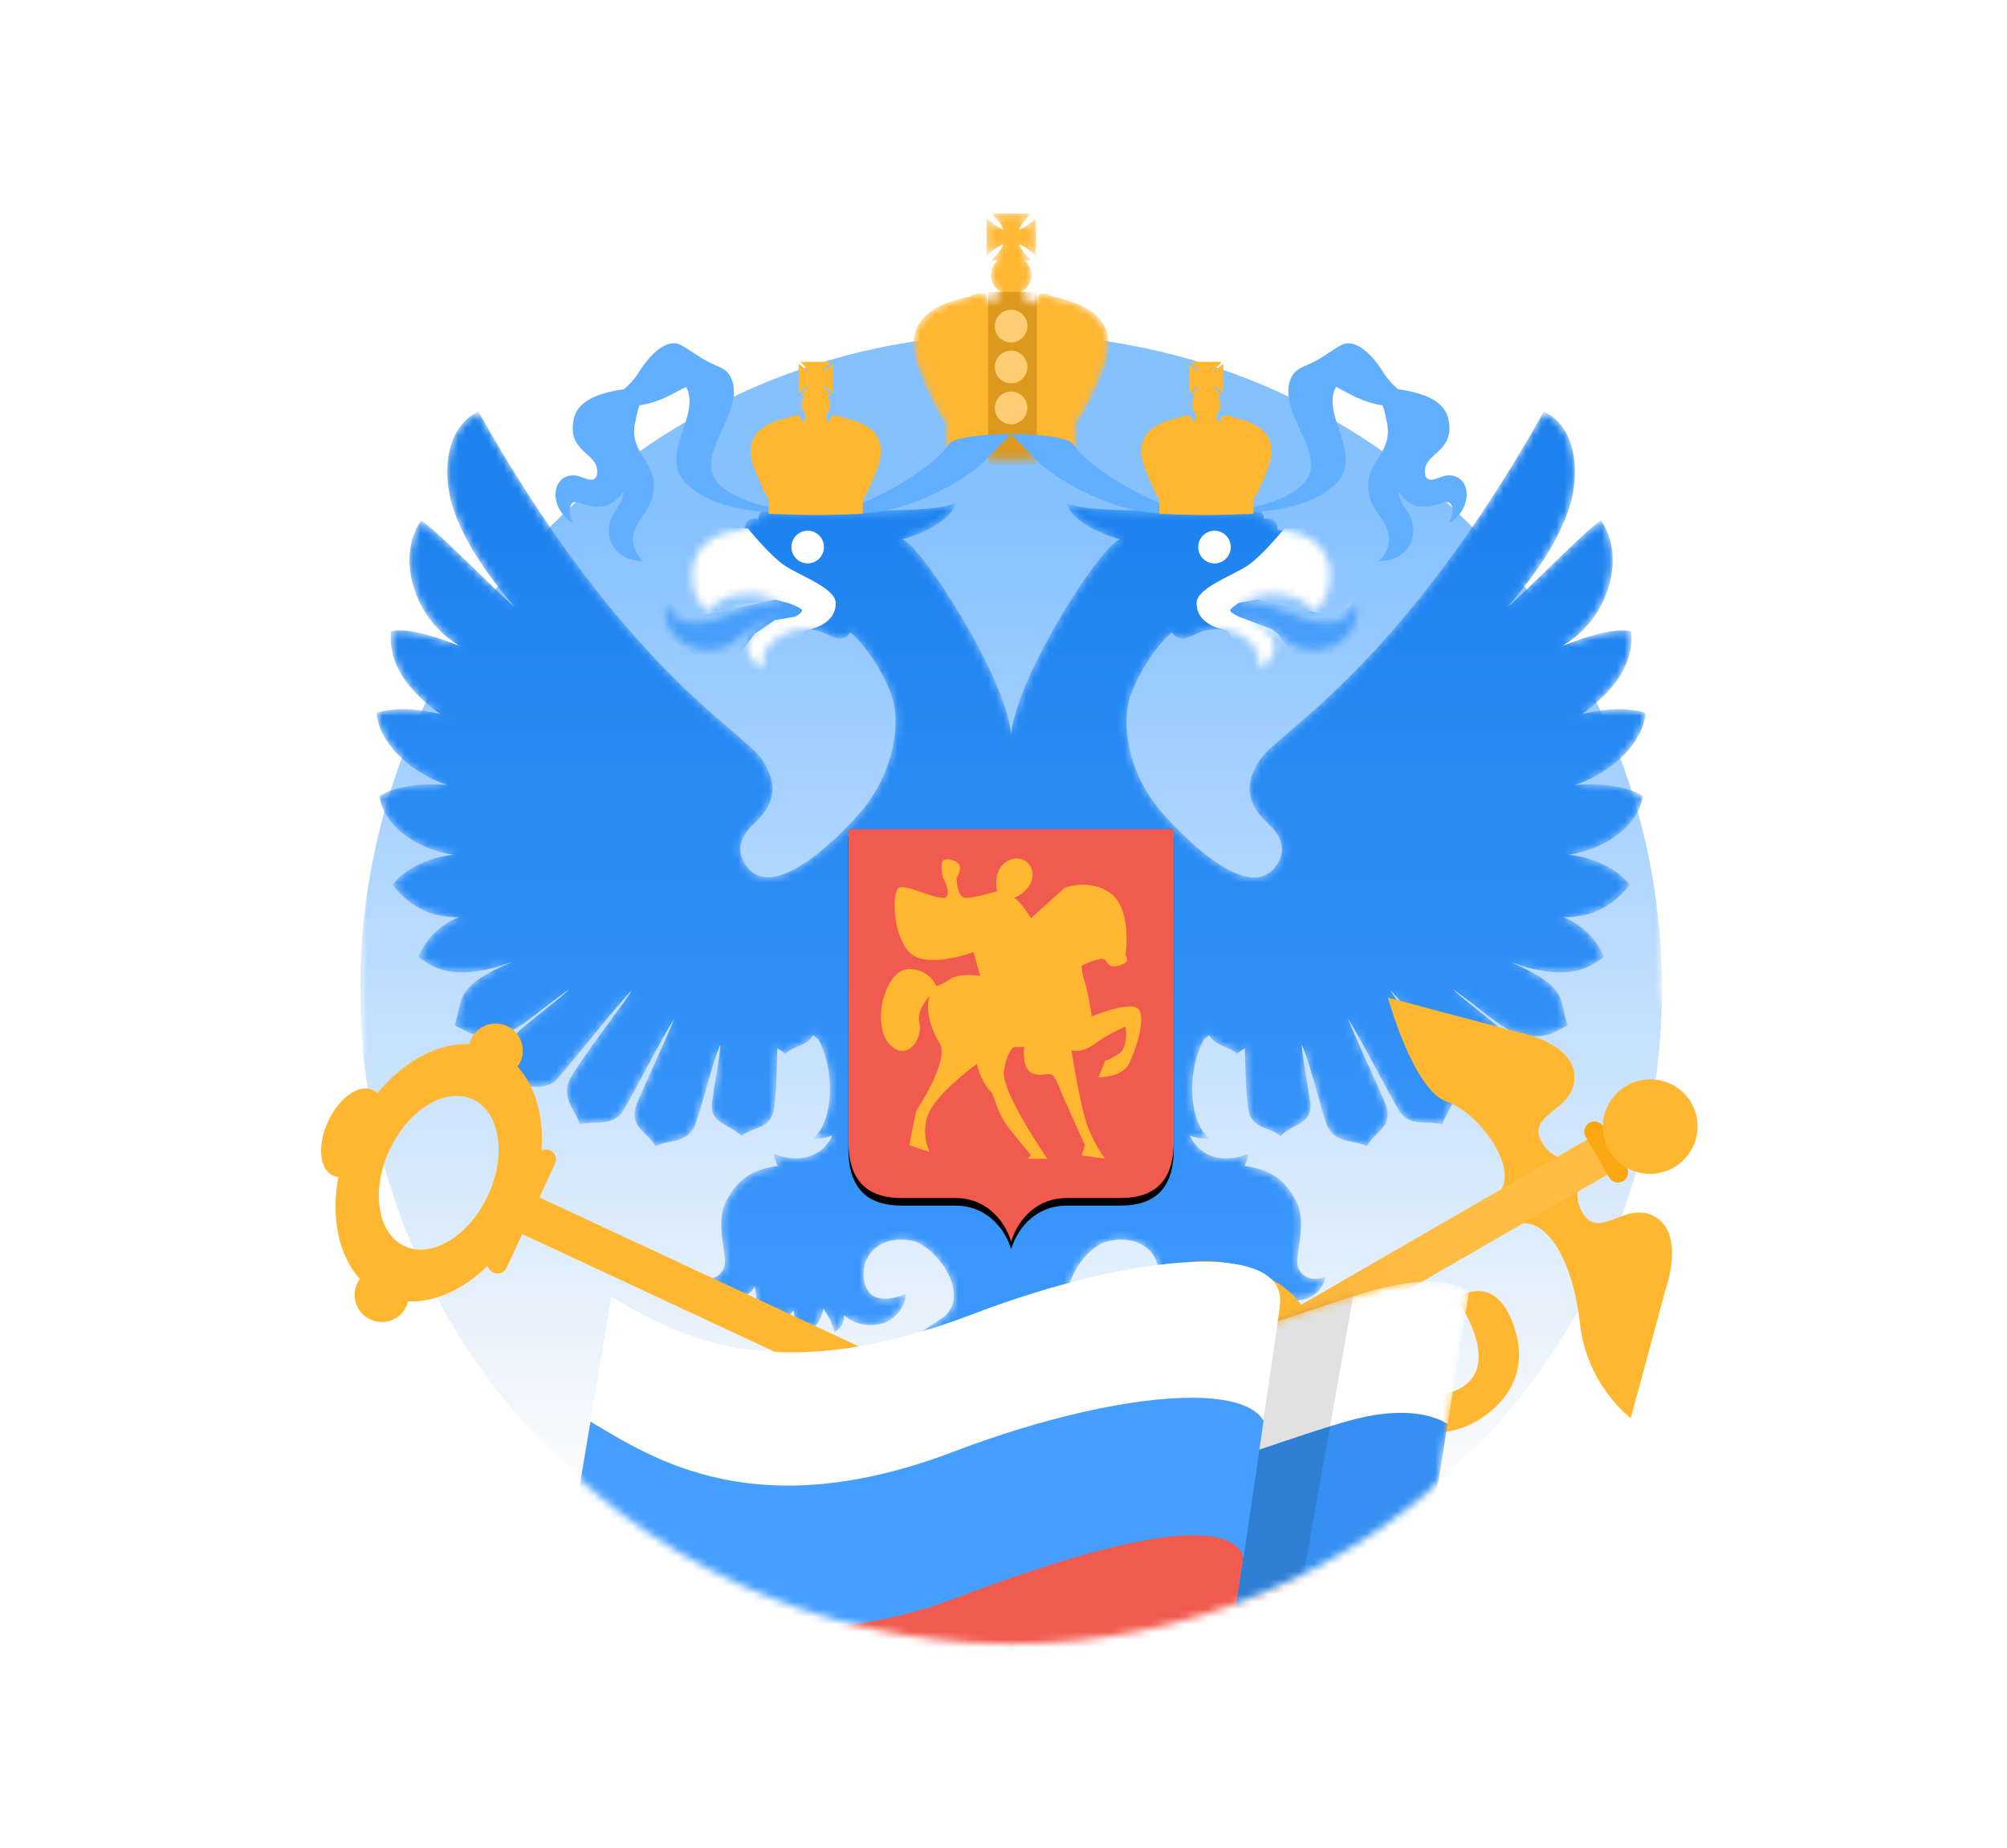 <svg width="265" height="244" viewBox="0 0 265 244" fill="none" xmlns="http://www.w3.org/2000/svg">
<g filter="url(#filter0_d_2_3789)">
<mask id="mask0_2_3789" style="mask-type:alpha" maskUnits="userSpaceOnUse" x="30" y="22" width="207" height="192">
<path d="M133.5 213.052C157.188 213.052 178.636 203.41 194.181 187.816C195.852 186.138 236.625 201.164 236.625 201.164V135.24C236.625 135.24 219.437 135.053 219.437 126.594V22.844H47.563V126.594C47.563 129.221 47.679 131.822 47.907 134.389C48.263 138.396 30.375 135.24 30.375 135.24V187.115C30.375 187.115 64.239 178.356 69.32 184.093C85.06 201.862 107.982 213.052 133.5 213.052Z" fill="white"/>
</mask>
<g mask="url(#mask0_2_3789)">
<path d="M133.502 213.052C180.963 213.052 219.439 174.343 219.439 126.594C219.439 78.844 180.963 40.136 133.502 40.136C86.04 40.136 47.565 78.844 47.565 126.594C47.565 174.343 86.04 213.052 133.502 213.052Z" fill="url(#paint0_linear_2_3789)"/>
<mask id="mask1_2_3789" style="mask-type:alpha" maskUnits="userSpaceOnUse" x="49" y="50" width="169" height="161">
<path d="M148.384 189.195C148.384 189.195 148.152 189.313 148.044 189.367C146.579 186.278 144.493 183.613 142.432 181.047C140.925 179.153 139.463 177.299 138.325 175.355C139.295 176.623 140.422 177.764 141.677 178.75L143.172 179.899C145.801 181.852 148.384 189.196 148.384 189.196V189.195ZM152.863 192.309C153.111 192.717 153.248 193.235 153.248 193.744C153.248 194.175 153.145 194.619 152.954 194.992C152.739 195.474 152.16 196.267 150.875 196.078C150.527 196.022 150.174 195.994 149.82 195.994C149.766 195.323 149.679 194.654 149.56 193.991C150.851 193.961 152.048 193.329 152.863 192.31V192.309ZM140.023 199.884C139.712 200.382 139.369 200.748 138.962 200.982C139.037 200.353 139.086 199.678 139.086 199.003C139.086 193.24 138.019 188.631 136.998 184.174C136.333 181.374 135.683 178.498 135.286 175.321C135.932 178.13 136.932 180.653 137.902 183.118C139.488 187.133 140.996 190.914 140.996 195.73C140.996 197.431 140.668 198.861 140.023 199.884ZM130.014 184.174C128.976 188.631 127.912 193.24 127.912 199.003C127.912 199.678 127.961 200.354 128.038 200.978C126.791 200.202 125.993 198.292 125.993 195.73C125.993 190.914 127.495 187.133 129.101 183.118C130.067 180.653 131.068 178.13 131.72 175.321C131.321 178.498 130.663 181.374 130.014 184.174ZM124.581 181.047C122.497 183.613 120.417 186.278 118.974 189.367C118.85 189.315 118.728 189.258 118.609 189.196C117.938 188.801 117.59 188.064 117.59 187.049C117.59 184.526 121.203 181.852 123.83 179.899L125.337 178.75C126.587 177.763 127.708 176.623 128.674 175.355C127.544 177.299 126.085 179.153 124.581 181.048V181.047ZM117.176 195.994C116.843 195.994 116.496 196.02 116.137 196.078C114.839 196.267 114.262 195.474 114.033 194.993C113.841 194.619 113.757 194.175 113.757 193.745C113.757 193.235 113.891 192.717 114.137 192.309C114.976 193.329 116.148 193.961 117.454 193.99C117.324 194.652 117.231 195.321 117.175 195.994H117.176ZM207.99 99.635C213.325 97.834 217.023 93.731 217.292 90.119C214.389 89.271 211.45 89.699 208.9 90.279C211.603 88.278 215.88 84.685 215.382 79.359C212.833 78.766 208.188 80.536 206.138 81.367C212.49 77.812 214.741 69.5 211.396 64.721C209.455 65.849 200.505 75.099 199.085 76.118C203.638 70.792 205.811 67.007 207.095 63.39C208.494 59.459 208.644 52.665 203.862 50.33C184.729 84.315 168.933 92.493 166.386 96.279C164.458 99.154 164.391 101.793 167.132 104.455C168.242 105.507 170.382 107.519 168.547 110.243C165.587 114.596 158.954 109.324 153.989 103.935C149.023 98.547 148.277 92.468 148.963 88.992C149.581 85.951 152.647 81.125 154.751 79.509C154.991 79.865 155.472 80.463 156.452 80.282C157.081 80.167 158.095 79.578 158.761 79.358C160.803 78.716 162.873 79.27 164.115 80.033C166.482 81.511 166.26 83.056 166.242 84.315C169.848 82.209 168.547 78.872 163.891 77.556C167.111 77.593 169.711 80.492 170.365 80.932C172.12 82.163 174.679 81.898 176.165 81.198C178.987 79.844 179.646 76.51 178.858 75.739C178.582 76.952 177.617 78.017 176.028 78.206C173.553 78.509 171.194 77.442 169.33 76.644C167.803 75.986 165.223 75.508 163.461 75.615C166.639 73.774 171.682 73.982 173.461 76.767C174.504 75.887 175.191 75.075 175.515 73.262C176.359 68.479 172.716 65.991 168.692 65.991C168.734 64.838 167.922 64.256 166.879 64.556C166.904 63.912 166.587 63.391 165.981 63.391H150.123C146.998 63.391 141.488 63.129 140.851 62.339C140.966 64.327 145.188 66.621 147.962 67.201C145.685 67.448 134.163 85.32 133.51 92.964C132.84 85.32 121.307 67.448 119.039 67.201C121.812 66.621 126.047 64.327 126.163 62.339C125.503 63.129 119.999 63.391 116.88 63.391H101.024C100.429 63.391 100.116 63.912 100.118 64.556C99.08 64.257 98.275 64.838 98.326 65.99C94.293 65.99 90.662 68.479 91.488 73.262C91.797 75.075 92.502 75.887 93.546 76.768C95.313 73.982 100.348 73.774 103.54 75.615C101.781 75.508 99.204 75.986 97.67 76.644C95.812 77.444 93.447 78.509 90.974 78.206C89.376 78.017 88.428 76.952 88.134 75.739C87.35 76.51 88.008 79.844 90.84 81.198C92.324 81.898 94.868 82.163 96.647 80.932C97.281 80.492 99.891 77.593 103.13 77.556C98.474 78.872 97.157 82.209 100.777 84.315C100.736 83.056 100.533 81.51 102.891 80.033C104.129 79.27 106.202 78.716 108.233 79.358C108.904 79.578 109.909 80.167 110.563 80.282C111.543 80.463 112.024 79.865 112.262 79.509C114.357 81.125 117.425 85.951 118.041 88.992C118.733 92.468 117.835 98.701 113.015 103.935C108.195 109.17 101.429 114.596 98.474 110.243C96.622 107.519 98.767 105.507 99.859 104.455C102.618 101.793 102.535 99.154 100.617 96.279C98.086 92.495 82.274 84.315 63.152 50.33C58.367 52.665 58.507 59.459 59.921 63.39C61.203 67.007 63.384 70.792 67.935 76.118C66.516 75.099 57.554 65.849 55.605 64.721C52.264 69.5 54.528 77.812 60.862 81.367C58.817 80.536 54.159 78.766 51.628 79.358C51.12 84.685 55.395 88.278 58.121 90.278C55.548 89.699 52.623 89.271 49.713 90.119C49.965 93.731 53.673 97.834 59.011 99.635C55.658 99.41 52.238 99.746 50.094 101.089C50.582 104.813 54.704 108.104 59.894 108.855C56.452 109.237 53.356 110.782 51.839 112.836C53.663 115.252 56.441 117.202 60.623 117.105C58.62 117.78 56.209 119.811 55.26 122.334C57.665 124.275 60.683 125.509 67.618 123.017C59.684 126.377 61.228 127.99 60.009 131.408C61.456 131.972 62.745 133.48 66.456 132.55C68.612 132.004 72.16 128.621 75.205 126.61C74.203 127.659 69.735 130.944 67.774 132.828C65.581 134.942 67.143 137.103 67.133 139.01C68.728 139.051 71.547 140.314 73.427 138.637C74.09 138.025 82.259 127.739 83.397 126.8C83.02 127.679 77.814 134.286 75.476 138.076C73.719 140.926 76.194 142.753 76.54 144.48C78.365 143.885 80.892 144.908 82.274 142.662C83.608 140.498 87.554 132.693 89.007 130.565C88.429 132.193 84.27 141.118 84.005 141.936C83.004 144.857 85.501 145.398 86.553 147.389C88.103 146.383 90.83 147.214 91.874 144.329C92.604 142.36 94.238 135.648 95.134 133.898C95.021 135.811 94.437 138.482 94.019 141.529C93.614 144.414 96.382 144.414 97.93 145.997C99.252 144.815 101.752 145.142 102.195 142.451C102.561 140.129 102.636 134.408 102.636 134.408C103.06 134.692 103.271 134.779 103.667 135.179C104.664 134.132 106.624 134.132 107.311 132.702C107.548 132.828 107.721 133.024 107.989 133.161C110.16 136.853 110.306 143.818 107.311 146.375C108.212 146.383 109.229 146.241 109.909 145.897C109.833 146.072 109.747 146.232 109.667 146.396C109.461 146.701 109.367 146.86 109.254 146.991C108.999 147.325 108.704 147.627 108.378 147.891C106.818 149.091 104.623 149.297 102.195 148.366C102.323 149.074 102.408 149.469 102.712 149.938C98.963 150.475 97.391 151.924 96.006 154.355C94.207 157.521 96.165 161.703 95.617 163.308C95.249 164.415 93.966 165.379 91.984 164.557C92.951 168.808 98.246 168.238 99.66 165.929C100.166 167.869 99.686 170.157 98.677 171.021C100.316 171.139 101.7 170.425 102.581 169.168C102.759 169.612 102.814 170.039 102.882 170.514C103.782 170.082 104.357 169.612 104.766 169.034C104.919 169.629 105.099 171.126 104.653 172.119C106.463 172.438 108.212 171.394 108.73 168.808C109.502 170.032 109.755 170.434 110.184 171.898C111.074 171.323 111.412 170.77 111.469 169.688C113.295 171.323 115.824 171.101 117.023 170.585C117.82 170.233 119.601 168.845 119.585 166.829C118.09 167.52 114.509 168.518 114.053 164.792C113.664 161.514 116.536 158.828 120.849 159.926C124.366 161.33 128.183 167.442 124.35 170.07C122.34 171.449 119.348 172.756 119.709 176.306C120.639 175.12 121.833 174.395 123.269 174.182C123.462 174.173 123.725 174.148 123.998 174.148C124.38 174.14 124.759 174.096 125.132 174.014C123.559 175.267 121.536 176.411 119.002 177.496C116.046 178.784 113.851 180.427 112.1 181.742C110.368 183.046 109.002 184.083 107.771 184.083C106.802 184.083 106.323 183.562 106.106 183.126C105.717 182.33 105.982 180.233 106.86 179.739C106.547 179.664 105.904 179.697 105.432 179.89C104.179 180.36 101.878 181.882 101.878 184.74C101.878 185.943 102.291 187.469 104.07 188.458C103.286 188.81 102.329 189.422 101.597 190.315C100.81 191.3 100.396 192.436 100.396 193.697C100.396 194.079 100.442 194.452 100.523 194.846C100.785 196.296 101.481 197.218 102.095 198.014C102.654 198.747 103.092 199.346 103.092 200.135C103.092 200.375 103.06 200.625 102.987 200.881L102.778 201.618L103.503 201.41C105.163 200.923 105.446 199.528 105.717 198.278C105.912 197.326 106.099 196.504 106.742 195.944C106.742 196.12 106.713 196.291 106.713 196.464C106.713 198.207 107.266 199.841 108.313 201.104C109.502 202.525 111.184 203.295 113.04 203.295C115.123 203.295 116.495 202.248 117.59 201.41C118.848 204.452 121.432 206.397 124.853 206.397C126.379 206.402 127.872 205.952 129.143 205.106C130.053 207.203 131.476 208.933 133.282 210.049C135.528 208.933 136.938 207.203 137.865 205.106C139.132 205.954 140.624 206.404 142.149 206.397C144.415 206.397 146.351 205.567 147.738 204.009C148.417 203.254 148.914 202.344 149.286 201.317C150.511 202.248 151.878 203.295 153.964 203.295C155.819 203.295 157.499 202.525 158.683 201.104C159.735 199.841 160.281 198.208 160.281 196.463C160.281 196.291 160.257 196.121 160.244 195.944C160.898 196.505 161.088 197.326 161.29 198.278C161.465 199.13 161.655 200.027 162.272 200.697C162.575 200.999 163.692 201.51 164.214 201.618C164.002 201.201 163.916 200.613 163.916 200.135C163.899 199.346 164.347 198.747 164.9 198.014C165.522 197.218 166.209 196.296 166.499 194.846C166.569 194.452 166.607 194.08 166.607 193.697C166.616 192.464 166.19 191.267 165.406 190.315C164.678 189.422 163.717 188.809 162.931 188.459C164.694 187.469 165.138 185.943 165.138 184.74C165.138 182.289 163.461 180.805 162.181 180.137C161.541 179.848 160.843 179.711 160.141 179.739C161.071 180.494 161.29 182.356 160.898 183.126C160.682 183.562 160.206 184.082 159.226 184.082C158.004 184.082 156.622 183.046 154.899 181.742C153.136 180.427 150.959 178.784 147.995 177.496C145.545 176.428 143.569 175.321 142.009 174.119C142.622 174.14 142.815 174.14 143.019 174.148C144.911 174.257 146.261 175.004 147.292 176.306C147.664 172.756 144.667 171.449 142.647 170.07C138.631 167.32 143.018 160.735 146.14 159.934C150.47 158.815 153.359 161.514 152.954 164.791C152.523 168.518 148.914 167.521 147.423 166.829C147.399 168.845 149.182 170.232 149.998 170.586C151.182 171.102 153.715 171.323 155.542 169.689C155.604 170.77 155.944 171.323 156.829 171.898C157.259 170.433 157.52 170.032 158.277 168.808C158.808 171.394 160.545 172.438 162.364 172.118C161.904 171.126 162.09 169.629 162.235 169.035C162.657 169.612 163.229 170.082 164.139 170.514C164.198 170.039 164.247 169.612 164.442 169.168C165.322 170.426 166.693 171.138 168.345 171.021C167.348 170.157 166.847 167.869 167.364 165.928C168.767 168.238 174.054 168.808 175.043 164.557C173.039 165.379 171.76 164.415 171.387 163.308C170.836 161.703 172.815 157.52 171.015 154.355C169.62 151.924 168.043 150.473 164.304 149.938C164.611 149.468 164.693 149.074 164.818 148.366C161.402 149.69 158.407 148.755 157.081 145.897C157.772 146.24 158.783 146.383 159.694 146.375C156.704 143.818 156.849 136.852 159.023 133.161C159.291 133.024 159.452 132.828 159.694 132.702C160.393 134.132 162.351 134.132 163.348 135.179C163.717 134.779 163.936 134.692 164.371 134.408C164.371 134.408 164.442 140.129 164.818 142.451C165.236 145.142 167.749 144.815 169.086 145.997C170.623 144.414 173.404 144.414 172.998 141.528C172.567 138.482 171.988 135.811 171.859 133.898C172.77 135.648 174.41 142.36 175.118 144.329C176.185 147.214 178.905 146.383 180.457 147.389C181.5 145.399 183.993 144.857 183.007 141.936C182.726 141.118 178.583 132.193 177.999 130.564C179.464 132.693 183.396 140.498 184.729 142.661C186.116 144.908 188.633 143.885 190.471 144.48C190.811 142.753 193.287 140.926 191.522 138.076C189.2 134.286 183.989 127.679 183.616 126.8C184.746 127.739 192.917 138.025 193.584 138.637C195.459 140.314 198.278 139.052 199.879 139.01C199.879 137.103 201.42 134.943 199.209 132.828C197.271 130.944 192.798 127.659 191.8 126.611C194.842 128.621 198.382 132.005 200.55 132.551C204.256 133.48 205.568 131.972 207 131.407C205.792 127.99 207.306 126.377 199.389 123.017C206.313 125.509 209.323 124.275 211.753 122.334C210.792 119.811 208.379 117.78 206.366 117.105C210.568 117.202 213.325 115.252 215.18 112.836C213.648 110.782 210.564 109.237 207.107 108.855C212.282 108.104 216.418 104.813 216.901 101.089C214.761 99.746 211.351 99.41 207.99 99.635Z" fill="white"/>
</mask>
<g mask="url(#mask1_2_3789)">
<path d="M148.384 189.195C148.384 189.195 148.152 189.313 148.044 189.367C146.579 186.278 144.493 183.613 142.432 181.047C140.925 179.152 139.463 177.299 138.325 175.355C139.295 176.623 140.422 177.764 141.677 178.75L143.172 179.899C145.801 181.852 148.384 189.196 148.384 189.196V189.195ZM152.863 192.309C153.111 192.716 153.248 193.235 153.248 193.744C153.248 194.175 153.145 194.619 152.954 194.991C152.739 195.474 152.16 196.267 150.875 196.078C150.527 196.022 150.174 195.994 149.82 195.994C149.766 195.322 149.679 194.654 149.56 193.991C150.851 193.961 152.048 193.329 152.863 192.31V192.309ZM140.023 199.884C139.712 200.382 139.369 200.748 138.962 200.982C139.037 200.353 139.086 199.677 139.086 199.003C139.086 193.24 138.019 188.631 136.998 184.174C136.333 181.374 135.683 178.498 135.286 175.321C135.932 178.129 136.932 180.653 137.902 183.118C139.488 187.133 140.996 190.914 140.996 195.73C140.996 197.431 140.668 198.861 140.023 199.884ZM130.014 184.174C128.976 188.631 127.912 193.24 127.912 199.003C127.912 199.677 127.961 200.354 128.038 200.978C126.791 200.202 125.993 198.291 125.993 195.73C125.993 190.914 127.495 187.133 129.101 183.118C130.067 180.653 131.068 178.129 131.72 175.321C131.321 178.498 130.663 181.374 130.014 184.174ZM124.581 181.047C122.497 183.613 120.417 186.278 118.974 189.367C118.85 189.315 118.728 189.258 118.609 189.196C117.938 188.801 117.59 188.063 117.59 187.049C117.59 184.526 121.203 181.852 123.83 179.899L125.337 178.75C126.587 177.763 127.708 176.623 128.674 175.355C127.544 177.299 126.085 179.152 124.581 181.048V181.047ZM117.176 195.994C116.843 195.994 116.496 196.02 116.137 196.078C114.839 196.267 114.262 195.474 114.033 194.992C113.841 194.619 113.757 194.175 113.757 193.745C113.757 193.235 113.891 192.716 114.137 192.309C114.976 193.329 116.148 193.961 117.454 193.99C117.324 194.652 117.231 195.321 117.175 195.994H117.176ZM207.99 99.635C213.325 97.834 217.023 93.731 217.292 90.118C214.389 89.271 211.45 89.699 208.9 90.279C211.603 88.278 215.88 84.685 215.382 79.358C212.833 78.765 208.188 80.536 206.138 81.367C212.49 77.811 214.741 69.5 211.396 64.721C209.455 65.849 200.505 75.099 199.085 76.118C203.638 70.792 205.811 67.007 207.095 63.389C208.494 59.459 208.644 52.664 203.862 50.33C184.729 84.315 168.933 92.493 166.386 96.279C164.458 99.154 164.391 101.793 167.132 104.455C168.242 105.507 170.382 107.519 168.547 110.243C165.587 114.596 158.954 109.323 153.989 103.935C149.023 98.547 148.277 92.468 148.963 88.992C149.581 85.951 152.647 81.125 154.751 79.509C154.991 79.865 155.472 80.463 156.452 80.282C157.081 80.167 158.095 79.578 158.761 79.357C160.803 78.716 162.873 79.27 164.115 80.033C166.482 81.511 166.26 83.056 166.242 84.315C169.848 82.209 168.547 78.872 163.891 77.556C167.111 77.593 169.711 80.492 170.365 80.932C172.12 82.163 174.679 81.898 176.165 81.198C178.987 79.844 179.646 76.51 178.858 75.739C178.582 76.951 177.617 78.017 176.028 78.205C173.553 78.509 171.194 77.442 169.33 76.644C167.803 75.986 165.223 75.508 163.461 75.615C166.639 73.774 171.682 73.981 173.461 76.767C174.504 75.887 175.191 75.075 175.515 73.262C176.359 68.479 172.716 65.991 168.692 65.991C168.734 64.838 167.922 64.256 166.879 64.556C166.904 63.912 166.587 63.391 165.981 63.391H150.123C146.998 63.391 141.488 63.129 140.851 62.339C140.966 64.327 145.188 66.621 147.962 67.201C145.685 67.447 134.163 85.32 133.51 92.964C132.84 85.32 121.307 67.447 119.039 67.201C121.812 66.621 126.047 64.327 126.163 62.339C125.503 63.129 119.999 63.391 116.88 63.391H101.024C100.429 63.391 100.116 63.912 100.118 64.556C99.08 64.257 98.275 64.838 98.326 65.99C94.293 65.99 90.662 68.479 91.488 73.262C91.797 75.075 92.502 75.887 93.546 76.768C95.313 73.981 100.348 73.774 103.54 75.615C101.781 75.508 99.204 75.986 97.67 76.644C95.812 77.443 93.447 78.509 90.974 78.205C89.376 78.017 88.428 76.951 88.134 75.739C87.35 76.51 88.008 79.844 90.84 81.198C92.324 81.898 94.868 82.163 96.647 80.932C97.281 80.492 99.891 77.593 103.13 77.556C98.474 78.872 97.157 82.209 100.777 84.315C100.736 83.056 100.533 81.51 102.891 80.033C104.129 79.27 106.202 78.716 108.233 79.357C108.904 79.578 109.909 80.167 110.563 80.282C111.543 80.463 112.024 79.865 112.262 79.509C114.357 81.125 117.425 85.951 118.041 88.992C118.733 92.468 117.835 98.701 113.015 103.935C108.195 109.17 101.429 114.596 98.474 110.243C96.622 107.519 98.767 105.507 99.859 104.455C102.618 101.793 102.535 99.154 100.617 96.279C98.086 92.494 82.274 84.315 63.152 50.33C58.367 52.664 58.507 59.459 59.921 63.389C61.203 67.007 63.384 70.792 67.935 76.118C66.516 75.099 57.554 65.849 55.605 64.721C52.264 69.5 54.528 77.811 60.862 81.367C58.817 80.536 54.159 78.765 51.628 79.357C51.12 84.685 55.395 88.278 58.121 90.278C55.548 89.699 52.623 89.271 49.713 90.118C49.965 93.731 53.673 97.834 59.011 99.635C55.658 99.41 52.238 99.746 50.094 101.089C50.582 104.813 54.704 108.103 59.894 108.855C56.452 109.237 53.356 110.782 51.839 112.836C53.663 115.252 56.441 117.202 60.623 117.105C58.62 117.78 56.209 119.811 55.26 122.334C57.665 124.274 60.683 125.509 67.618 123.017C59.684 126.377 61.228 127.99 60.009 131.408C61.456 131.972 62.745 133.479 66.456 132.55C68.612 132.004 72.16 128.621 75.205 126.61C74.203 127.659 69.735 130.944 67.774 132.828C65.581 134.942 67.143 137.103 67.133 139.01C68.728 139.051 71.547 140.313 73.427 138.637C74.09 138.025 82.259 127.738 83.397 126.8C83.02 127.679 77.814 134.286 75.476 138.076C73.719 140.926 76.194 142.752 76.54 144.48C78.365 143.885 80.892 144.908 82.274 142.662C83.608 140.498 87.554 132.693 89.007 130.565C88.429 132.192 84.27 141.118 84.005 141.936C83.004 144.857 85.501 145.398 86.553 147.389C88.103 146.382 90.83 147.214 91.874 144.329C92.604 142.359 94.238 135.648 95.134 133.898C95.021 135.811 94.437 138.482 94.019 141.529C93.614 144.414 96.382 144.414 97.93 145.997C99.252 144.815 101.752 145.142 102.195 142.451C102.561 140.129 102.636 134.408 102.636 134.408C103.06 134.692 103.271 134.779 103.667 135.179C104.664 134.132 106.624 134.132 107.311 132.702C107.548 132.828 107.721 133.024 107.989 133.161C110.16 136.853 110.306 143.818 107.311 146.375C108.212 146.382 109.229 146.241 109.909 145.897C109.833 146.072 109.747 146.232 109.667 146.396C109.461 146.701 109.367 146.86 109.254 146.991C108.999 147.325 108.704 147.627 108.378 147.891C106.818 149.09 104.623 149.297 102.195 148.365C102.323 149.074 102.408 149.469 102.712 149.938C98.963 150.474 97.391 151.924 96.006 154.355C94.207 157.521 96.165 161.703 95.617 163.308C95.249 164.415 93.966 165.379 91.984 164.557C92.951 168.808 98.246 168.238 99.66 165.929C100.166 167.868 99.686 170.157 98.677 171.021C100.316 171.139 101.7 170.425 102.581 169.168C102.759 169.612 102.814 170.039 102.882 170.514C103.782 170.082 104.357 169.612 104.766 169.034C104.919 169.629 105.099 171.126 104.653 172.119C106.463 172.438 108.212 171.394 108.73 168.808C109.502 170.032 109.755 170.434 110.184 171.898C111.074 171.323 111.412 170.769 111.469 169.688C113.295 171.323 115.824 171.1 117.023 170.585C117.82 170.233 119.601 168.845 119.585 166.829C118.09 167.52 114.509 168.518 114.053 164.792C113.664 161.514 116.536 158.828 120.849 159.926C124.366 161.33 128.183 167.442 124.35 170.07C122.34 171.449 119.348 172.756 119.709 176.306C120.639 175.12 121.833 174.395 123.269 174.182C123.462 174.173 123.725 174.148 123.998 174.148C124.38 174.14 124.759 174.095 125.132 174.014C123.559 175.267 121.536 176.411 119.002 177.496C116.046 178.784 113.851 180.427 112.1 181.742C110.368 183.045 109.002 184.083 107.771 184.083C106.802 184.083 106.323 183.562 106.106 183.126C105.717 182.33 105.982 180.233 106.86 179.739C106.547 179.664 105.904 179.697 105.432 179.89C104.179 180.36 101.878 181.882 101.878 184.74C101.878 185.943 102.291 187.468 104.07 188.457C103.286 188.81 102.329 189.422 101.597 190.315C100.81 191.3 100.396 192.436 100.396 193.697C100.396 194.079 100.442 194.452 100.523 194.846C100.785 196.296 101.481 197.218 102.095 198.014C102.654 198.747 103.092 199.346 103.092 200.135C103.092 200.375 103.06 200.625 102.987 200.881L102.778 201.618L103.503 201.41C105.163 200.923 105.446 199.528 105.717 198.278C105.912 197.326 106.099 196.504 106.742 195.944C106.742 196.12 106.713 196.291 106.713 196.464C106.713 198.207 107.266 199.841 108.313 201.104C109.502 202.525 111.184 203.295 113.04 203.295C115.123 203.295 116.495 202.248 117.59 201.41C118.848 204.452 121.432 206.397 124.853 206.397C126.379 206.401 127.872 205.952 129.143 205.106C130.053 207.202 131.476 208.933 133.282 210.049C135.528 208.933 136.938 207.202 137.865 205.106C139.132 205.954 140.624 206.404 142.149 206.397C144.415 206.397 146.351 205.567 147.738 204.009C148.417 203.254 148.914 202.344 149.286 201.317C150.511 202.248 151.878 203.295 153.964 203.295C155.819 203.295 157.499 202.525 158.683 201.104C159.735 199.841 160.281 198.208 160.281 196.463C160.281 196.291 160.257 196.121 160.244 195.944C160.898 196.505 161.088 197.326 161.29 198.278C161.465 199.13 161.655 200.027 162.272 200.697C162.575 200.998 163.692 201.51 164.214 201.618C164.002 201.201 163.916 200.613 163.916 200.135C163.899 199.346 164.347 198.747 164.9 198.014C165.522 197.218 166.209 196.296 166.499 194.846C166.569 194.452 166.607 194.08 166.607 193.697C166.616 192.464 166.19 191.266 165.406 190.315C164.678 189.422 163.717 188.809 162.931 188.458C164.694 187.468 165.138 185.943 165.138 184.74C165.138 182.288 163.461 180.804 162.181 180.137C161.541 179.847 160.843 179.711 160.141 179.739C161.071 180.494 161.29 182.355 160.898 183.126C160.682 183.562 160.206 184.082 159.226 184.082C158.004 184.082 156.622 183.045 154.899 181.742C153.136 180.427 150.959 178.784 147.995 177.496C145.545 176.428 143.569 175.321 142.009 174.119C142.622 174.14 142.815 174.14 143.019 174.148C144.911 174.257 146.261 175.004 147.292 176.306C147.664 172.756 144.667 171.449 142.647 170.07C138.631 167.32 143.018 160.735 146.14 159.934C150.47 158.815 153.359 161.514 152.954 164.791C152.523 168.518 148.914 167.521 147.423 166.829C147.399 168.845 149.182 170.232 149.998 170.586C151.182 171.101 153.715 171.323 155.542 169.689C155.604 170.769 155.944 171.323 156.829 171.898C157.259 170.433 157.52 170.032 158.277 168.808C158.808 171.394 160.545 172.438 162.364 172.118C161.904 171.126 162.09 169.629 162.235 169.035C162.657 169.612 163.229 170.082 164.139 170.514C164.198 170.039 164.247 169.612 164.442 169.168C165.322 170.426 166.693 171.138 168.345 171.021C167.348 170.157 166.847 167.868 167.364 165.928C168.767 168.238 174.054 168.808 175.043 164.557C173.039 165.379 171.76 164.415 171.387 163.308C170.836 161.703 172.815 157.52 171.015 154.355C169.62 151.924 168.043 150.473 164.304 149.938C164.611 149.468 164.693 149.074 164.818 148.365C161.402 149.69 158.407 148.755 157.081 145.897C157.772 146.24 158.783 146.382 159.694 146.375C156.704 143.818 156.849 136.852 159.023 133.161C159.291 133.024 159.452 132.828 159.694 132.702C160.393 134.132 162.351 134.132 163.348 135.179C163.717 134.779 163.936 134.692 164.371 134.408C164.371 134.408 164.442 140.129 164.818 142.451C165.236 145.142 167.749 144.815 169.086 145.997C170.623 144.414 173.404 144.414 172.998 141.528C172.567 138.482 171.988 135.811 171.859 133.898C172.77 135.648 174.41 142.359 175.118 144.329C176.185 147.214 178.905 146.382 180.457 147.389C181.5 145.399 183.993 144.857 183.007 141.936C182.726 141.118 178.583 132.192 177.999 130.564C179.464 132.693 183.396 140.498 184.729 142.661C186.116 144.908 188.633 143.885 190.471 144.48C190.811 142.752 193.287 140.926 191.522 138.076C189.2 134.286 183.989 127.679 183.616 126.8C184.746 127.738 192.917 138.025 193.584 138.637C195.459 140.313 198.278 139.052 199.879 139.01C199.879 137.103 201.42 134.943 199.209 132.828C197.271 130.944 192.798 127.659 191.8 126.611C194.842 128.621 198.382 132.005 200.55 132.551C204.256 133.479 205.568 131.972 207 131.407C205.792 127.99 207.306 126.377 199.389 123.017C206.313 125.509 209.323 124.274 211.753 122.334C210.792 119.811 208.379 117.78 206.366 117.105C210.568 117.202 213.325 115.252 215.18 112.836C213.648 110.782 210.564 109.237 207.107 108.855C212.282 108.103 216.418 104.813 216.901 101.089C214.761 99.746 211.351 99.41 207.99 99.635Z" fill="url(#paint1_linear_2_3789)"/>
<path fill-rule="evenodd" clip-rule="evenodd" d="M169.569 65.793C169.569 65.793 166.685 69.386 164.671 70.715C162.659 72.043 157.992 73.669 157.992 75.636C157.992 78.767 162 79.214 162 79.214L166.898 86.821L179.366 74.74L176.248 65.346L169.569 65.793Z" fill="white"/>
<path fill-rule="evenodd" clip-rule="evenodd" d="M180.256 74.741L176.248 77.425L172.241 76.531L166.007 75.188L163.58 75.588C163.58 75.588 162.603 76.213 162.445 76.531C162.287 76.848 163.579 77.425 163.579 77.425L167.878 79.042L168.679 79.662L172.686 85.031L180.256 80.109V74.741Z" fill="#489EFA"/>
<path fill-rule="evenodd" clip-rule="evenodd" d="M98.769 65.793C98.769 65.793 101.654 69.386 103.667 70.715C105.68 72.043 110.346 73.669 110.346 75.636C110.346 78.768 106.339 79.214 106.339 79.214L101.44 86.821L88.973 74.741L92.09 65.346L98.769 65.793Z" fill="white"/>
<path fill-rule="evenodd" clip-rule="evenodd" d="M86.236 74.719L92.092 77.425L96.099 76.531L102.333 75.188L104.114 75.636C104.114 75.636 105.737 76.213 105.895 76.531C106.053 76.848 105.004 77.425 105.004 77.425L102.333 77.873L99.661 79.662L95.654 85.031L88.084 80.109L86.236 74.719Z" fill="#489EFA"/>
</g>
<mask id="mask2_2_3789" style="mask-type:alpha" maskUnits="userSpaceOnUse" x="120" y="24" width="27" height="33">
<path d="M133.489 56.742C129.654 56.742 126.353 56.435 124.878 55.903L124.839 51.949C123.446 49.894 122.275 47.282 121.369 44.991C118.98 38.851 122.517 36.275 128.1 35.139C128.677 34.739 129.395 34.593 130.313 34.872L130.451 35.868L131.618 35.72L131.536 34.51C131.78 34.531 132.021 34.557 132.241 34.569C131.821 34.363 131.466 34.044 131.217 33.647C130.968 33.251 130.835 32.792 130.833 32.324C130.833 31.55 131.212 30.849 131.795 30.383H130.901C131.348 29.915 132.334 28.895 132.475 28.284C131.844 28.422 130.756 29.36 130.266 29.789V24.802C130.756 25.221 131.844 26.164 132.475 26.304C132.333 25.682 131.348 24.667 130.9 24.197H136.151C135.694 24.667 134.7 25.682 134.566 26.305C135.209 26.165 136.273 25.222 136.783 24.803V29.788C136.273 29.36 135.209 28.422 134.556 28.283C134.701 28.895 135.694 29.908 136.136 30.383H135.237C135.832 30.848 136.201 31.549 136.201 32.324C136.201 33.304 135.639 34.137 134.811 34.56C135.021 34.557 135.23 34.532 135.459 34.51L135.393 35.72L136.783 35.868L137.113 34.884C138.031 34.603 138.315 34.739 138.903 35.139C144.487 36.274 148.023 38.851 145.634 44.991C144.73 47.282 143.557 49.894 142.17 51.949L142.127 55.903C140.642 56.435 137.352 56.742 133.488 56.742H133.489Z" fill="white"/>
</mask>
<g mask="url(#mask2_2_3789)">
<path d="M133.489 56.742C129.654 56.742 126.353 56.435 124.878 55.903L124.839 51.949C123.446 49.894 122.275 47.282 121.369 44.991C118.98 38.851 122.517 36.275 128.1 35.139C128.677 34.739 129.395 34.593 130.313 34.872L130.451 35.868L131.618 35.72L131.536 34.51C131.78 34.531 132.021 34.557 132.241 34.569C131.821 34.363 131.466 34.044 131.217 33.647C130.968 33.251 130.835 32.792 130.833 32.324C130.833 31.55 131.212 30.849 131.795 30.383H130.901C131.348 29.915 132.334 28.895 132.475 28.284C131.844 28.422 130.756 29.36 130.266 29.789V24.802C130.756 25.221 131.844 26.164 132.475 26.304C132.333 25.682 131.348 24.667 130.9 24.197H136.151C135.694 24.667 134.7 25.682 134.566 26.305C135.209 26.165 136.273 25.222 136.783 24.803V29.788C136.273 29.36 135.209 28.422 134.556 28.283C134.701 28.895 135.694 29.908 136.136 30.383H135.237C135.832 30.848 136.201 31.549 136.201 32.324C136.201 33.304 135.639 34.137 134.811 34.56C135.021 34.557 135.23 34.532 135.459 34.51L135.393 35.72L136.783 35.868L137.113 34.884C138.031 34.603 138.315 34.739 138.903 35.139C144.487 36.274 148.023 38.851 145.634 44.991C144.73 47.282 143.557 49.894 142.17 51.949L142.127 55.903C140.642 56.435 137.352 56.742 133.488 56.742H133.489Z" fill="#FFB732"/>
<path fill-rule="evenodd" clip-rule="evenodd" d="M130.463 34.546H136.908V58.323H130.463V34.546Z" fill="#DC991D"/>
</g>
<path fill-rule="evenodd" clip-rule="evenodd" d="M133.502 52.024C132.93 52.022 132.383 51.793 131.98 51.388C131.577 50.983 131.352 50.434 131.354 49.863C131.352 49.291 131.577 48.742 131.98 48.337C132.383 47.932 132.93 47.703 133.502 47.701C134.073 47.703 134.62 47.932 135.023 48.337C135.426 48.742 135.651 49.291 135.65 49.863C135.651 50.434 135.426 50.983 135.023 51.388C134.62 51.793 134.073 52.022 133.502 52.024ZM133.502 46.62C132.93 46.618 132.383 46.39 131.98 45.984C131.577 45.579 131.352 45.03 131.354 44.459C131.352 43.887 131.577 43.339 131.98 42.933C132.383 42.528 132.93 42.299 133.502 42.297C134.073 42.299 134.62 42.528 135.023 42.933C135.426 43.339 135.651 43.887 135.65 44.459C135.651 45.03 135.426 45.579 135.023 45.984C134.62 46.39 134.073 46.618 133.502 46.62ZM133.502 41.217C132.93 41.215 132.383 40.986 131.98 40.581C131.577 40.175 131.352 39.627 131.354 39.055C131.352 38.484 131.577 37.935 131.98 37.53C132.383 37.124 132.93 36.895 133.502 36.894C134.073 36.895 134.62 37.124 135.023 37.53C135.426 37.935 135.651 38.484 135.65 39.055C135.651 39.627 135.426 40.175 135.023 40.581C134.62 40.986 134.073 41.215 133.502 41.217Z" fill="#FFCE74"/>
<path fill-rule="evenodd" clip-rule="evenodd" d="M136.73 56.646C139.191 59.132 144.663 62.266 150.036 63.391C154.486 64.323 163.16 63.789 166.584 63.529C170.592 63.198 174.454 61.901 176.475 59.758C180.09 55.903 174.372 50.937 176.397 47.079C178.317 48.042 179.785 49.087 182.549 49.521C182.793 50.074 183.024 51.259 183.135 51.824C184.009 56.217 179.772 56.894 180.831 61.564C181.306 63.651 182.891 64.297 183.387 66.768C183.434 66.768 183.624 68.609 182.101 70.069C185.59 70.122 187.391 67.215 186.282 64.422C185.842 63.324 184.635 62.212 184.672 60.911C186.431 63.369 187.979 63.19 190.699 62.339C191.943 61.968 192.068 63.718 191.325 65.076C193.188 64.036 193.678 62.156 193.658 61.309C193.637 59.366 192.203 58.513 190.753 58.83C189.924 59.016 188.277 60.068 188.144 58.459C187.927 55.706 192.141 55.85 191.255 51.385C190.791 49.07 188.346 47.932 184.588 47.394C184.135 47.033 183.245 46.109 182.742 45.316C180.535 41.731 178.392 40.841 177.106 41.548C175.582 42.416 174.841 43.078 173.518 43.761C172.558 44.264 171.445 44.524 170.831 45.316C169.196 47.435 170.687 50.678 171.618 52.648C172.17 53.812 173.539 56.536 172.969 58.44C172.261 60.801 168.396 62.297 166.015 62.813C164.046 63.271 158.087 63.553 154.486 62.792C151.289 62.124 143.877 57.723 142.072 55.114C141.384 54.226 141.236 54.263 141.236 54.263C138.763 53.242 133.502 53.312 133.502 53.312C133.502 53.312 134.611 54.491 136.73 56.646ZM130.242 56.646C127.802 59.132 122.332 62.266 116.95 63.391C112.497 64.323 103.827 63.789 100.411 63.529C96.409 63.198 92.546 61.901 90.528 59.758C86.921 55.903 92.618 50.937 90.593 47.079C88.678 48.042 87.209 49.087 84.436 49.521C84.201 50.074 83.963 51.259 83.854 51.824C82.974 56.217 87.224 56.894 86.174 61.564C85.687 63.651 84.099 64.297 83.596 66.768C83.555 66.768 83.353 68.609 84.888 70.069C81.4 70.122 79.596 67.215 80.727 64.422C81.16 63.324 82.36 62.212 82.317 60.911C80.568 63.369 79.005 63.19 76.284 62.339C75.048 61.968 74.936 63.718 75.659 65.076C73.828 64.036 73.329 62.156 73.346 61.309C73.359 59.366 74.808 58.513 76.241 58.83C77.062 59.016 78.726 60.068 78.856 58.459C79.064 55.706 74.856 55.85 75.744 51.385C76.201 49.07 78.65 47.932 82.4 47.394C82.869 47.033 83.752 46.109 84.241 45.316C86.462 41.731 88.597 40.841 89.882 41.548C91.417 42.416 92.174 43.078 93.478 43.761C94.429 44.264 95.536 44.524 96.176 45.316C97.792 47.435 96.304 50.678 95.379 52.648C94.823 53.812 93.438 56.536 94.016 58.44C94.732 60.801 98.611 62.297 100.958 62.813C102.928 63.271 108.909 63.553 112.498 62.792C115.69 62.124 123.106 57.723 124.91 55.114C125.612 54.226 125.746 54.263 125.746 54.263C128.214 53.242 133.501 53.312 133.501 53.312C133.501 53.312 132.356 54.491 130.242 56.646Z" fill="#62AEFF"/>
<path fill-rule="evenodd" clip-rule="evenodd" d="M160.606 50.704C160.956 50.361 161.175 49.893 161.175 49.384C161.175 48.945 161.012 48.531 160.747 48.212H161.312L161.102 47.981C160.957 47.81 160.72 47.579 160.512 47.328C160.405 47.196 160.311 47.033 160.238 46.921C160.361 47.004 160.49 47.093 160.627 47.198C160.898 47.404 161.14 47.626 161.312 47.765L161.535 47.959V44.019L161.312 44.213C161.14 44.349 160.898 44.574 160.627 44.779C160.49 44.889 160.362 44.991 160.238 45.056C160.31 44.93 160.405 44.801 160.512 44.668C160.721 44.403 160.956 44.152 161.102 44.003L161.312 43.778H157.229L157.444 44.003C157.581 44.152 157.829 44.403 158.035 44.668C158.145 44.801 158.236 44.93 158.316 45.056C158.188 44.991 158.064 44.889 157.914 44.779C157.649 44.574 157.402 44.349 157.229 44.213L156.998 44.018V47.981L157.229 47.765C157.402 47.628 157.649 47.404 157.914 47.198C158.064 47.093 158.197 47.004 158.316 46.943C158.236 47.045 158.145 47.196 158.035 47.328C157.829 47.58 157.593 47.81 157.452 47.981L157.229 48.212H157.812C157.529 48.531 157.375 48.945 157.375 49.384C157.375 49.893 157.581 50.361 157.944 50.704L157.854 50.692L157.906 51.551L157.409 51.612L157.324 50.986L157.229 50.96C156.604 50.779 156.118 50.851 155.672 51.146C152.017 51.903 149.58 53.716 151.197 57.942C151.702 59.261 152.335 60.724 153.08 61.988V63.842C153.08 63.842 157.573 64.015 159.267 64.015C160.994 64.015 165.513 63.842 165.513 63.842L165.497 61.988C166.232 60.724 166.875 59.261 167.372 57.943C168.971 53.716 166.567 51.903 162.895 51.147C162.485 50.851 161.962 50.779 161.328 50.96L161.255 50.986L161.157 51.611L160.671 51.551L160.721 50.692L160.606 50.704ZM105.825 49.384C105.825 48.945 105.996 48.531 106.269 48.212H105.691L105.904 47.981C106.054 47.81 106.289 47.579 106.491 47.328C106.605 47.196 106.697 47.033 106.768 46.921C106.647 47.004 106.51 47.093 106.371 47.198C106.105 47.404 105.85 47.626 105.691 47.765L105.454 47.959V44.019L105.691 44.213C105.85 44.349 106.105 44.574 106.377 44.779C106.518 44.889 106.647 44.991 106.768 45.056C106.689 44.917 106.596 44.788 106.49 44.668C106.309 44.434 106.113 44.212 105.904 44.003L105.691 43.778H109.756L109.556 44.003C109.415 44.152 109.187 44.403 108.964 44.668C108.866 44.801 108.754 44.93 108.684 45.056C108.816 44.991 108.947 44.889 109.084 44.779C109.357 44.574 109.61 44.349 109.765 44.213L110.007 44.018V47.981L109.764 47.765C109.609 47.628 109.357 47.404 109.083 47.198C108.96 47.099 108.826 47.013 108.684 46.943C108.754 47.045 108.866 47.196 108.964 47.328C109.187 47.58 109.415 47.81 109.556 47.981L109.756 48.212H109.196C109.467 48.531 109.634 48.945 109.634 49.384C109.634 49.893 109.415 50.361 109.073 50.704L109.161 50.692L109.107 51.551L109.588 51.612L109.685 50.986L109.764 50.96C110.391 50.779 110.909 50.851 111.325 51.146C115 51.903 117.411 53.716 115.808 57.942C115.301 59.261 114.679 60.724 113.94 61.988L113.917 63.842C113.917 63.842 109.435 64.015 107.721 64.015C106.022 64.015 101.488 63.842 101.488 63.842L101.499 61.988C100.772 60.724 100.135 59.261 99.63 57.943C98.024 53.716 100.445 51.903 104.116 51.147C104.535 50.851 105.042 50.779 105.671 50.96L105.75 50.986L105.85 51.611L106.335 51.551L106.289 50.692L106.396 50.704C106.054 50.361 105.825 49.893 105.825 49.384Z" fill="#FFB732"/>
<g filter="url(#filter1_d_2_3789)">
<path d="M133.512 105.492H112.018V146.667C112.018 151.748 114.333 154.188 119.059 154.188H126.187C129.931 154.188 132.545 156.821 133.512 159.934C134.468 156.82 137.057 154.188 140.814 154.188H147.94C152.68 154.188 154.986 151.748 154.986 146.667V105.492H133.512Z" fill="black"/>
</g>
<path d="M133.512 105.492H112.018V146.667C112.018 151.748 114.333 154.188 119.059 154.188H126.187C129.931 154.188 132.545 156.821 133.512 159.934C134.468 156.82 137.057 154.188 140.814 154.188H147.94C152.68 154.188 154.986 151.748 154.986 146.667V105.492H133.512Z" fill="#F15A4E"/>
<path fill-rule="evenodd" clip-rule="evenodd" d="M106.594 202.228C106.594 202.228 106.038 201.93 105.387 199.788C104.737 197.646 105.04 190.994 113.12 188.509C121.2 186.024 131.319 197.901 138.549 195.677C145.778 193.454 144.91 182.946 144.91 182.946C144.91 182.946 143.626 166.477 153.831 163.338C164.038 160.199 170.765 167.03 170.765 167.03C170.765 167.03 183.331 182.372 191.41 179.887C199.491 177.401 192.278 167.439 192.278 167.439C192.278 167.439 197.581 163.467 200.054 171.606C202.529 179.745 195.395 183.814 192.843 184.599C190.291 185.383 182.932 187.179 174.019 177.742C165.106 168.303 160.497 166.909 156.245 168.218C151.992 169.526 151.037 174.035 150.343 179.402C149.649 184.769 151.758 196.299 139.851 199.961C127.944 203.624 122.076 190.438 114.422 192.793C106.767 195.147 106.594 202.228 106.594 202.228Z" fill="#FFB732"/>
<path fill-rule="evenodd" clip-rule="evenodd" d="M206.924 149.03C206.924 149.03 192.365 156.921 197.014 154.237C201.664 151.553 195.569 143.007 191.077 141.488C186.583 139.969 183.261 127.729 183.261 127.729L200.343 132.264C200.343 132.264 207.829 133.598 207.894 138.186C207.961 142.775 201.367 142.984 203.593 146.84C204.929 149.153 206.924 149.03 206.924 149.03ZM208.705 152.115C208.705 152.115 207.601 153.781 208.936 156.094C211.162 159.951 214.641 154.344 218.582 156.696C222.523 159.048 219.935 166.197 219.935 166.197L215.32 183.258C215.32 183.258 209.469 178.899 208.601 170.683C207.731 162.466 203.89 155.409 199.241 158.093C194.591 160.778 208.705 152.115 208.705 152.115Z" fill="#FFB732"/>
<path d="M214.38 147.632L213.643 146.354C213.109 145.429 211.926 145.112 211.001 145.646L106.64 205.899C105.715 206.433 105.399 207.616 105.933 208.54L106.67 209.818C107.204 210.743 108.387 211.06 109.312 210.526L213.673 150.273C214.598 149.739 214.914 148.557 214.38 147.632Z" fill="url(#paint2_linear_2_3789)"/>
<path d="M214.794 150.135L211.683 144.746C211.312 144.104 210.492 143.885 209.85 144.255L209.849 144.256C209.207 144.626 208.987 145.447 209.358 146.088L212.469 151.477C212.84 152.119 213.66 152.339 214.302 151.968L214.303 151.968C214.944 151.597 215.164 150.777 214.794 150.135Z" fill="#F9A812"/>
<path d="M212.461 147.889C214.183 150.87 218.007 151.885 221.003 150.156C223.999 148.426 225.032 144.607 223.31 141.625C221.589 138.643 217.765 137.629 214.769 139.358C211.773 141.088 210.74 144.907 212.461 147.889Z" fill="#FFB732"/>
<path fill-rule="evenodd" clip-rule="evenodd" d="M49.832 140.354C53.3 136.127 57.829 133.69 61.975 133.871C62.099 133.357 62.336 132.877 62.669 132.465C63.002 132.054 63.422 131.722 63.9 131.493C64.377 131.264 64.899 131.145 65.428 131.143C65.957 131.142 66.48 131.258 66.959 131.484C67.439 131.707 67.863 132.033 68.201 132.439C68.539 132.846 68.783 133.322 68.914 133.834C69.046 134.347 69.062 134.882 68.962 135.401C68.861 135.92 68.647 136.41 68.334 136.836C70.714 139.432 71.826 143.451 71.491 147.891C71.67 147.806 71.866 147.761 72.064 147.761C72.263 147.76 72.459 147.804 72.638 147.888C73.309 148.202 73.603 148.993 73.288 149.669L71.217 154.11C71.263 154.127 71.306 154.146 71.35 154.166L167.591 199.043C167.821 199.15 168.028 199.301 168.199 199.488C168.371 199.675 168.504 199.893 168.591 200.132C168.678 200.37 168.717 200.623 168.706 200.877C168.695 201.13 168.634 201.379 168.527 201.609L167.9 202.955C167.682 203.418 167.29 203.777 166.809 203.951C166.327 204.126 165.796 204.102 165.332 203.886L69.092 159.009C69.048 158.989 69.006 158.967 68.964 158.943L66.893 163.385C66.819 163.544 66.714 163.688 66.584 163.807C66.454 163.926 66.302 164.018 66.136 164.078C65.971 164.138 65.795 164.164 65.619 164.156C65.443 164.148 65.27 164.105 65.111 164.03C64.931 163.947 64.772 163.825 64.645 163.673C64.517 163.521 64.426 163.343 64.376 163.151C61.189 166.261 57.395 167.992 53.878 167.838C53.754 168.352 53.517 168.833 53.184 169.244C52.851 169.655 52.43 169.987 51.953 170.216C51.476 170.445 50.954 170.564 50.424 170.566C49.895 170.567 49.372 170.451 48.894 170.225C48.414 170.002 47.99 169.676 47.652 169.27C47.313 168.863 47.07 168.387 46.938 167.875C46.807 167.362 46.791 166.828 46.891 166.308C46.992 165.789 47.206 165.299 47.519 164.873C44.714 161.813 43.67 156.778 44.68 151.404C44.423 151.384 44.172 151.318 43.938 151.21C42.147 150.374 41.875 147.167 43.33 144.048C44.784 140.927 47.417 139.075 49.208 139.91C49.442 140.02 49.651 140.169 49.832 140.354ZM64.414 153.88C66.909 148.531 66.026 142.84 62.443 141.17C58.86 139.499 53.933 142.48 51.44 147.829C48.944 153.178 49.827 158.869 53.41 160.54C56.993 162.21 61.919 159.229 64.414 153.88Z" fill="#FFB732"/>
<mask id="mask3_2_3789" style="mask-type:alpha" maskUnits="userSpaceOnUse" x="139" y="165" width="55" height="67">
<path d="M147.202 175.317L139.11 227.259C138.273 231.345 142.936 231.415 147.261 230.758C157.626 229.158 175.765 216.876 185.266 222.158C186.692 210.886 193.972 166.67 193.972 166.67C193.972 166.67 191.654 163.86 182.721 166.024C173.778 168.169 153.869 176.678 147.202 175.317Z" fill="white"/>
</mask>
<g mask="url(#mask3_2_3789)">
<path d="M147.202 175.317L139.11 227.259C138.273 231.345 142.936 231.415 147.261 230.758C157.626 229.158 175.765 216.876 185.266 222.158C186.692 210.886 193.972 166.67 193.972 166.67C193.972 166.67 191.654 163.86 182.721 166.024C173.778 168.169 153.869 176.678 147.202 175.317Z" fill="white"/>
<path fill-rule="evenodd" clip-rule="evenodd" d="M142.307 204.677L139.11 227.259C138.273 231.345 142.936 231.415 147.261 230.758C157.626 229.158 175.765 216.876 185.266 222.158C186.692 210.886 189.127 196.522 189.127 196.522C189.127 196.522 186.759 193.24 177.816 195.377C168.886 197.548 148.975 206.032 142.307 204.678" fill="#E84A3D"/>
<path fill-rule="evenodd" clip-rule="evenodd" d="M188.115 202.976C189.102 196.701 190.174 189.974 191.141 184.018C189.802 183.18 186.165 181.633 179.37 183.275C170.681 185.38 151.677 193.42 144.49 192.64L141.844 209.457C142.658 212.214 145.769 212.87 150.106 212.525C160.463 211.712 178.563 198.022 188.115 202.976Z" fill="#3590F1"/>
<path fill-rule="evenodd" clip-rule="evenodd" d="M178.923 165.765L169.117 220.86H156.34L166.249 163.624L178.923 165.765Z" fill="black" fill-opacity="0.12"/>
</g>
<path fill-rule="evenodd" clip-rule="evenodd" d="M138.904 228.763C139.54 224.446 145.49 224.303 149.407 224.495C153.373 224.702 160.649 224.588 161.206 221.427C161.932 217.22 162.236 212.039 162.236 212.039L141.523 212.274L138.904 228.764" fill="#C3382D"/>
<path d="M71.842 220.418L80.714 167.205C89.077 172.135 101.675 179.726 128.508 169.495C149.981 161.3 169.967 159.828 168.997 168.275C169.144 168.38 161.093 221.642 161.093 221.642C162.667 211.618 136.939 223.573 123.476 228.251C108.881 233.306 84.753 229.652 71.842 220.418Z" fill="white"/>
<path d="M71.842 220.418L76.632 191.893C85.006 196.814 98.135 203.849 124.96 193.604C146.444 185.422 166.406 183.939 165.461 192.389C165.588 192.499 161.093 221.642 161.093 221.642C162.667 211.619 136.939 223.573 123.476 228.252C108.881 233.306 84.753 229.652 71.842 220.418Z" fill="#F15A4E"/>
<path d="M104.59 211.06C93.28 211.06 82.872 207.74 74.869 202.206L77.963 183.708C86.391 188.759 100.006 197.557 125.944 187.668C137.776 183.153 149.431 180.561 157.349 180.561C162.159 180.561 165.59 181.517 166.844 183.581C166.043 189.151 165.093 195.568 164.211 201.586C161.574 194.394 138.246 202.429 126.072 207.056C118.805 209.811 111.528 211.061 104.591 211.061H104.59V211.06Z" fill="#469FFF"/>
<path d="M160.357 70.396C161.543 70.396 162.505 69.428 162.505 68.234C162.505 67.04 161.543 66.073 160.357 66.073C159.171 66.073 158.209 67.04 158.209 68.234C158.209 69.428 159.171 70.396 160.357 70.396Z" fill="white"/>
<path d="M106.646 70.391C107.833 70.391 108.794 69.424 108.794 68.232C108.794 67.04 107.833 66.074 106.646 66.074C105.46 66.074 104.498 67.04 104.498 68.232C104.498 69.424 105.46 70.391 106.646 70.391Z" fill="white"/>
<path fill-rule="evenodd" clip-rule="evenodd" d="M148.61 122.163C148.61 122.163 149.502 116.347 146.826 114.109C144.149 111.874 140.58 113.215 140.58 113.215L136.119 117.242C136.119 117.242 134.78 115.004 133.888 114.558C135.227 114.11 137.011 112.32 136.119 110.531C135.227 108.742 132.996 109.189 132.104 110.531C131.212 111.874 131.658 113.663 131.658 113.663C131.658 113.663 128.754 114.558 127.53 114.558C126.304 114.558 126.304 111.874 126.304 111.874C126.304 111.874 126.751 111.426 126.751 110.531C126.751 109.637 124.967 109.189 124.52 109.637C124.074 110.083 124.52 111.874 124.52 111.874C124.52 111.874 125.943 114.558 124.52 114.558C123.097 114.558 119.729 112.813 118.721 113.215C117.712 113.617 117.829 119.369 120.059 121.716C122.29 124.062 128.536 121.716 128.536 121.716L129.427 124.848C129.427 124.848 126.751 124.4 125.412 125.295C124.074 126.189 123.628 126.189 123.628 126.189C123.628 126.189 122.735 123.953 120.059 123.953C117.382 123.953 116.491 128.426 116.491 128.426C116.491 128.426 115.598 132.453 117.829 134.242C120.059 136.032 121.843 132.901 121.397 131.11C120.951 129.321 122.735 127.532 122.735 127.532C122.735 127.532 121.775 129.952 124.074 133.795C125.412 136.033 120.951 142.743 120.951 142.743L120.059 147.217L122.735 148.112C122.735 148.112 121.398 145.427 122.735 142.743C124.074 140.059 128.982 136.479 128.982 136.479C128.982 136.479 129.427 138.717 130.766 140.058C131.275 140.569 131.555 142.448 132.55 144.009C133.261 145.123 135.002 147.192 135.94 148.286C136.318 148.724 135.604 149.006 135.604 149.006H138.292C138.292 149.006 132.104 140.059 132.55 137.373C132.996 134.69 133.888 134.242 133.888 134.242H135.227C135.227 134.242 134.78 137.374 136.565 137.821C138.349 138.268 138.796 136.927 139.688 139.164C140.58 141.401 143.256 147.217 143.256 147.217L142.811 148.558L145.933 149.006C145.933 149.006 144.149 146.769 143.257 143.637C142.365 140.506 141.473 134.69 141.473 134.69C141.473 134.69 142.811 135.138 144.596 133.795C146.38 132.453 148.61 131.558 148.61 131.558C148.61 131.558 149.056 134.242 147.718 135.136C146.38 136.032 145.934 136.032 145.934 136.032L145.041 138.269C145.041 138.269 148.164 138.269 149.056 136.479C149.949 134.69 151.286 130.663 150.394 129.321C149.502 127.979 144.149 130.216 144.149 130.216C144.149 130.216 143.703 127.084 143.257 125.742C142.811 124.4 142.811 123.505 142.811 123.505C142.811 123.505 144.595 122.611 145.488 122.611C146.38 122.611 145.933 123.953 147.718 123.505C149.502 123.057 148.61 122.163 148.61 122.163Z" fill="#FFB732"/>
</g>
</g>
<defs>
<filter id="filter0_d_2_3789" x="38.395" y="24.197" width="189.749" height="196.855" filterUnits="userSpaceOnUse" color-interpolation-filters="sRGB">
<feFlood flood-opacity="0" result="BackgroundImageFix"/>
<feColorMatrix in="SourceAlpha" type="matrix" values="0 0 0 0 0 0 0 0 0 0 0 0 0 0 0 0 0 0 127 0" result="hardAlpha"/>
<feOffset dy="4"/>
<feGaussianBlur stdDeviation="2"/>
<feComposite in2="hardAlpha" operator="out"/>
<feColorMatrix type="matrix" values="0 0 0 0 0 0 0 0 0 0.58 0 0 0 0 1 0 0 0 0.3 0"/>
<feBlend mode="normal" in2="BackgroundImageFix" result="effect1_dropShadow_2_3789"/>
<feBlend mode="normal" in="SourceGraphic" in2="effect1_dropShadow_2_3789" result="shape"/>
</filter>
<filter id="filter1_d_2_3789" x="108.018" y="102.492" width="50.968" height="62.442" filterUnits="userSpaceOnUse" color-interpolation-filters="sRGB">
<feFlood flood-opacity="0" result="BackgroundImageFix"/>
<feColorMatrix in="SourceAlpha" type="matrix" values="0 0 0 0 0 0 0 0 0 0 0 0 0 0 0 0 0 0 127 0" result="hardAlpha"/>
<feOffset dy="1"/>
<feGaussianBlur stdDeviation="2"/>
<feColorMatrix type="matrix" values="0 0 0 0 0 0 0 0 0 0 0 0 0 0 0 0 0 0 0.12 0"/>
<feBlend mode="normal" in2="BackgroundImageFix" result="effect1_dropShadow_2_3789"/>
<feBlend mode="normal" in="SourceGraphic" in2="effect1_dropShadow_2_3789" result="shape"/>
</filter>
<linearGradient id="paint0_linear_2_3789" x1="133.502" y1="63.666" x2="133.502" y2="190.623" gradientUnits="userSpaceOnUse">
<stop stop-color="#85C1FF"/>
<stop offset="1" stop-color="#FBFBFB"/>
</linearGradient>
<linearGradient id="paint1_linear_2_3789" x1="133.502" y1="39.566" x2="133.502" y2="210.049" gradientUnits="userSpaceOnUse">
<stop stop-color="#187FED"/>
<stop offset="1" stop-color="#469FFF"/>
</linearGradient>
<linearGradient id="paint2_linear_2_3789" x1="189.729" y1="161.012" x2="106.301" y2="209.179" gradientUnits="userSpaceOnUse">
<stop stop-color="#FFBD44"/>
<stop offset="1" stop-color="#E19A17"/>
</linearGradient>
</defs>
</svg>
